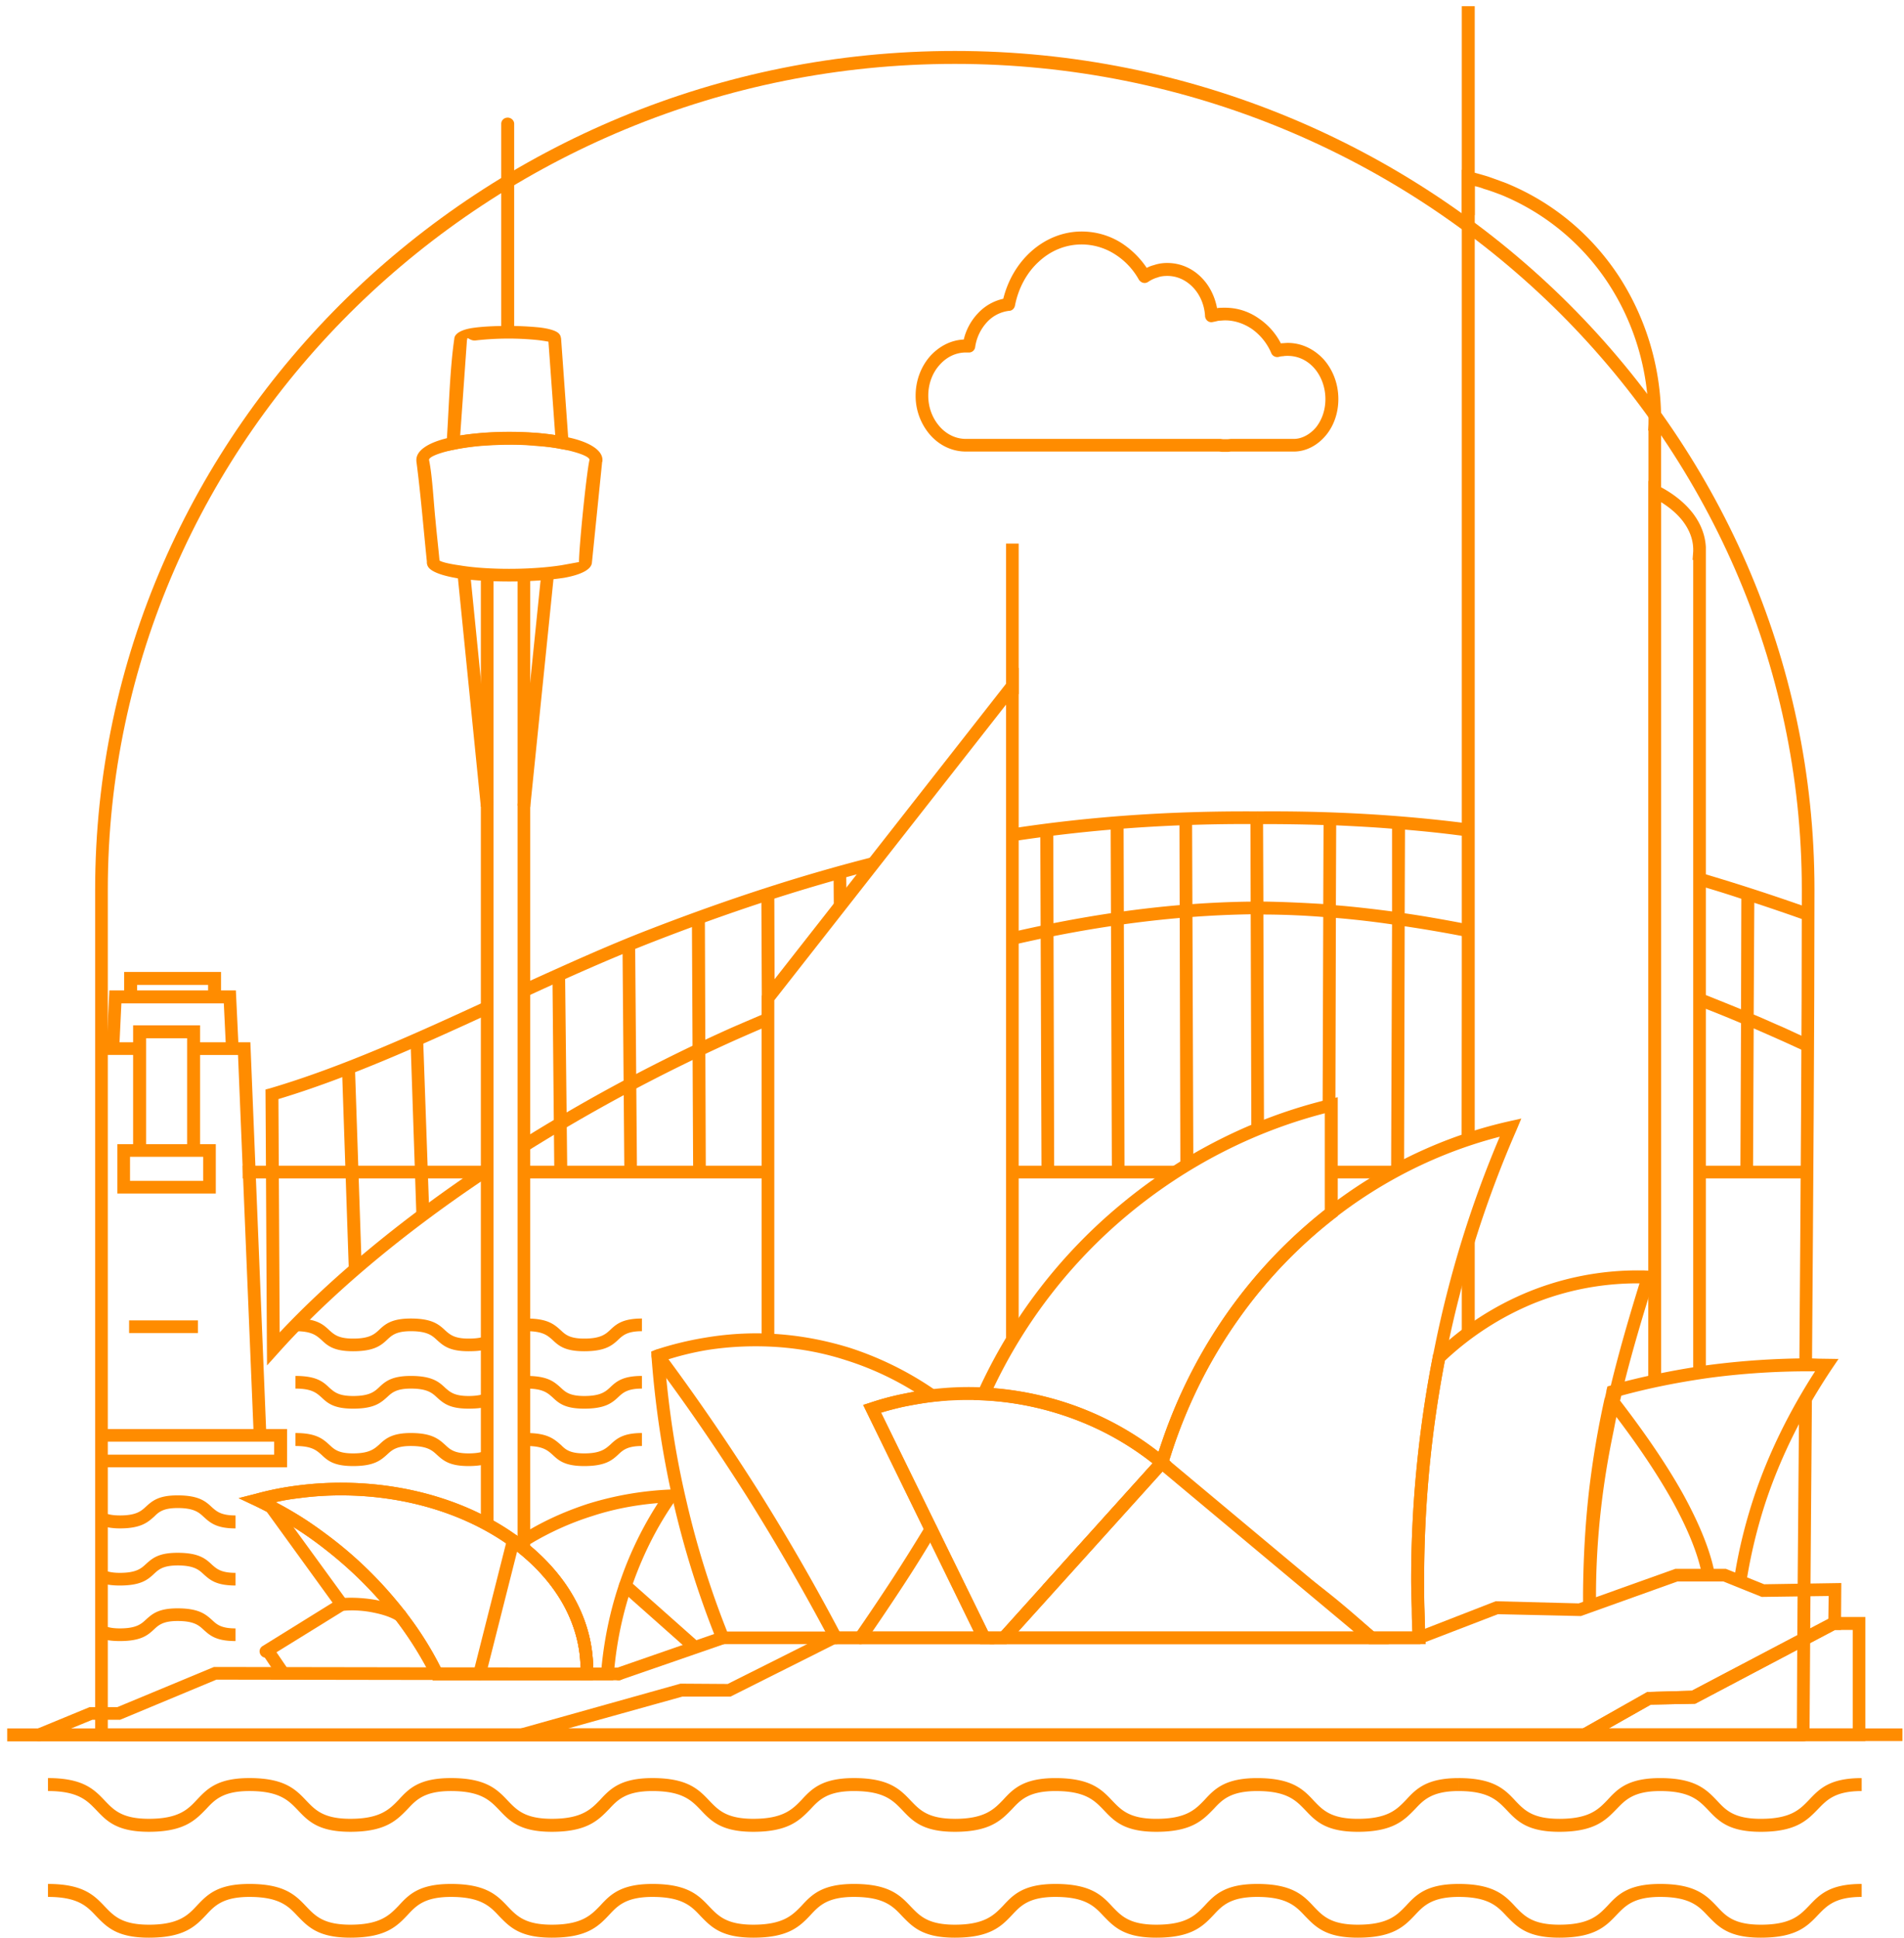 <svg width="170" height="173" xmlns="http://www.w3.org/2000/svg"><g fill="#FF8C00" fill-rule="evenodd"><path d="M85.251 4.548c21.103 0 40.306 8.43 54.22 21.984 13.912 13.583 22.535 32.289 22.535 52.87 0 12.038-.11 27.218-.22 42.427h-1.13c.11-14.932.22-29.838.22-42.428 0-20.25-8.513-38.68-22.205-52.042-13.72-13.362-32.62-21.655-53.42-21.655-20.8 0-39.7 8.293-53.42 21.655C18.139 40.721 9.626 59.151 9.626 79.401v74.882h150.81c.027-8.843.11-18.57.193-28.35.357-.66.743-1.321 1.156-1.983-.082 10.661-.165 21.296-.22 30.911 0 .303-.247.579-.55.579H9.047c-.304 0-.552-.276-.552-.579v-75.46c0-20.58 8.623-39.286 22.536-52.869C44.945 12.978 64.148 4.548 85.252 4.548"/><path d="M90.375 73.946c6.998-1.074 14.216-1.57 21.958-1.515v1.13c-7.77-.055-14.96.467-21.958 1.542v-1.157zM46.763 87.804c3.774-1.708 7.522-3.416 11.24-4.849 7.054-2.728 13.804-4.931 20.554-6.611l-1.13 1.46c-6.254 1.624-12.48 3.69-19.01 6.225-3.83 1.488-7.713 3.224-11.654 5.043v-1.268zm-3.278 17.301c-7.631 5.097-14.05 10.525-18.652 15.676l-.991 1.102c-.055-8.21-.083-16.42-.138-24.629l.413-.11c6.337-1.873 12.866-4.821 19.368-7.824v1.267c-6.227 2.865-12.508 5.675-18.625 7.52l.111 20.829c4.711-5.015 11.075-10.276 18.514-15.208v1.377zm25.098-13.527c-.936.386-1.873.8-2.81 1.212a155.075 155.075 0 0 0-19.01 10.166v-1.35a155.118 155.118 0 0 1 18.542-9.863c1.075-.468 2.177-.936 3.278-1.404v1.24zm43.75-9.973c-7.218.055-14.602 1.047-21.958 2.755v-1.157c7.356-1.708 14.74-2.7 21.958-2.727v1.13z"/><path d="M105.39 104.335l-.083-31.188h1.13l.11 30.498h-.028l-.027.028-.11.055-.028.027-.027.028h-.027l-.303.193h-.029l-.027.027-.082.056h-.028l-.028.027-.027.028-.33.192-.028.029h-.028zm-6.116.302l-.11-31.241h1.157l.083 31.24h-1.13zm18.9-30.993a171.586 171.586 0 0 0-5.4-.083l.027 6.915c1.764.027 3.554.11 5.345.22l.028-7.052zm6.116.33c-1.626-.138-3.307-.22-4.987-.303l-.027 7.136c1.68.137 3.333.33 5.014.55v-7.383zm6.308.634a105.77 105.77 0 0 0-5.152-.551l-.027 7.466c1.709.248 3.416.55 5.152.881l.027-7.796zm-6.39 29.45l.082-21.544a80.14 80.14 0 0 0-5.014-.578l-.056 22.123h4.987zm-.828 1.13h-4.517v-6.53h-.056v.029h-.055l-.275.082h-.111v.028l-.275.055.055-16.999a69.783 69.783 0 0 0-5.345-.22l.055 18.927-.165.082h-.055l-.028.028-.192.083h-.055l-.028.027h-.028l-.027.027-.248.083-.028.028h-.054v.027h-.056l-.027.028h-.028l-.027.028h-.056l-.027.027-.083-27.99h.661l-.027-.607c6.612-.055 12.81.303 18.816 1.075v28.211c-.192.055-.385.11-.578.193l.055-18.35a118.53 118.53 0 0 0-5.152-.88l-.055 21.379h.11c-.689.358-1.405.744-2.094 1.129zm-30.388-.551l-.11-30.442h1.158l.083 30.442h-1.13zm-18.54-23.032l-.028-3.636h1.13l.027 2.204-1.13 1.432zm-6.365 23.032l-.11-24.933h1.157l.028 8.651-.58.744v15.538h-.495zm-6.199 0l-.11-22.536h1.157l.083 22.536h-1.13zm-6.143 0l-.165-20.36h1.129l.165 20.36h-1.13zm-6.254 0l-.166-17.577h1.13l.193 17.577h-1.157zm111.964-22.398c-1.625-.58-3.223-1.13-4.821-1.653l-.055 9.973c.937.386 1.818.799 2.727 1.184l2.149.993v1.239c-.882-.385-1.736-.799-2.618-1.185-.743-.33-1.487-.66-2.258-.991l-.056 12.26h4.932v1.129h-9.698v-1.13h3.637l.055-12.728c-1.24-.523-2.452-1.02-3.692-1.488v-1.239c1.24.496 2.48.992 3.692 1.487l.027-9.863a95.094 95.094 0 0 0-3.719-1.156v-1.185c3.197.937 6.42 1.984 9.698 3.141v1.212zm-124.279 26.2l-.523-15.593 1.129-.028.551 15.594-1.157.027zm-6.033 4.877l-.607-17.908 1.157-.055.606 17.935-1.156.028z"/><path d="M90.375 105.188h14.547v-1.13H90.375v1.13zm-43.612 0h21.82v-1.13h-21.82v1.13zm-25.098 0h21.82v-1.13h-21.82v1.13z"/><path d="M11.527 118.991h6.143v-1.13h-6.143v1.13zm.716-30.581h6.337v-.496h-6.337v.496zm-.634 16.999h6.53v-2.15h-6.53v2.15zm1.433-3.279h3.664v-9.45h-3.664v9.45zm4.822-9.091h2.286l-.166-3.472h-9.146l-.165 3.472h1.212v-1.516h5.979v1.516zm-8.816 0h.495l.22-4.63h1.323v-1.651h8.65v1.652h1.323l.22 4.629h1.075l1.405 34.52h1.873v3.417H9.048v-1.13h15.428v-1.157H9.048v-1.13h13.581l-1.377-33.39h-3.388v7.961h1.404v4.408H10.48v-4.408h1.405v-7.962H9.57l-.522 12.48V93.04zm1.652 42.234c1.46 0 1.9-.385 2.315-.771.578-.524 1.13-1.02 2.837-1.02v1.13c-1.268 0-1.68.358-2.066.744-.579.523-1.185 1.074-3.086 1.074-.717 0-1.24-.11-1.652-.248v-1.294c.33.22.798.385 1.652.385zm5.152 3.334c1.9 0 2.507.523 3.086 1.074.413.359.799.716 2.093.716v1.13c-1.735 0-2.286-.496-2.865-1.019-.413-.386-.853-.772-2.314-.772v-1.129zm0 4.959c1.9 0 2.507.524 3.086 1.046.413.386.799.744 2.093.744v1.13c-1.735 0-2.286-.496-2.865-1.02-.413-.385-.853-.77-2.314-.77v-1.13zm-5.152-3.169c1.46 0 1.9-.386 2.315-.771.578-.523 1.13-1.019 2.837-1.019v1.13c-1.268 0-1.68.357-2.066.716-.579.55-1.185 1.074-3.086 1.074-.717 0-1.24-.083-1.652-.22v-1.296c.33.221.798.386 1.652.386zm0 4.959c1.46 0 1.9-.385 2.315-.77.578-.525 1.13-1.02 2.837-1.02v1.13c-1.268 0-1.68.358-2.066.715-.579.551-1.185 1.075-3.086 1.075-.717 0-1.24-.082-1.652-.22v-1.295c.33.22.798.385 1.652.385zm5.152-11.874c1.9 0 2.507.524 3.086 1.075.413.358.799.716 2.093.716v1.157c-1.735 0-2.286-.523-2.865-1.047-.413-.386-.853-.772-2.314-.772v-1.129zm30.911-15.786h.248c1.901 0 2.48.523 3.086 1.074.386.359.772.717 2.066.717 1.46 0 1.901-.386 2.315-.772.55-.523 1.129-1.019 2.837-1.019v1.13c-1.267 0-1.68.357-2.066.716-.58.551-1.185 1.074-3.086 1.074-1.735 0-2.287-.496-2.838-1.019-.44-.385-.854-.771-2.314-.771h-.248v-1.13zm-20.386 0c1.9 0 2.479.523 3.057 1.074.413.359.8.717 2.094.717 1.46 0 1.9-.386 2.314-.772.551-.523 1.13-1.019 2.838-1.019 1.9 0 2.507.523 3.086 1.074.413.359.799.717 2.066.717.826 0 1.323-.11 1.653-.304v1.24c-.413.139-.937.193-1.653.193-1.709 0-2.259-.496-2.838-1.019-.413-.385-.854-.771-2.314-.771-1.267 0-1.68.357-2.066.716-.579.551-1.185 1.074-3.086 1.074-1.735 0-2.286-.496-2.837-1.019-.441-.385-.855-.771-2.314-.771v-1.13zm20.386 10.249c.083-.028.166-.028.248-.028 1.901 0 2.48.551 3.086 1.075.386.386.772.743 2.066.743 1.46 0 1.901-.413 2.315-.771.55-.523 1.129-1.047 2.837-1.047v1.158c-1.267 0-1.68.357-2.066.716-.58.55-1.185 1.074-3.086 1.074-1.735 0-2.287-.496-2.838-1.02-.44-.385-.854-.77-2.314-.77h-.248v-1.13zm-4.931 1.79c.826 0 1.323-.138 1.653-.303v1.24c-.413.11-.937.193-1.653.193-1.709 0-2.259-.496-2.838-1.02-.413-.385-.854-.77-2.314-.77-1.267 0-1.68.357-2.066.716-.606.55-1.185 1.074-3.086 1.074-1.735 0-2.286-.496-2.837-1.02-.441-.385-.855-.77-2.314-.77v-1.158c1.9 0 2.479.551 3.057 1.075.413.386.8.743 2.094.743 1.46 0 1.9-.413 2.314-.771.551-.523 1.13-1.047 2.838-1.047 1.9 0 2.507.551 3.086 1.075.413.386.799.743 2.066.743zm4.931-6.915h.248c1.901 0 2.48.524 3.086 1.075.386.358.772.717 2.066.717 1.46 0 1.901-.386 2.315-.772.55-.524 1.129-1.02 2.837-1.02v1.13c-1.267 0-1.68.358-2.066.716-.58.551-1.185 1.075-3.086 1.075-1.735 0-2.287-.496-2.838-1.02-.44-.386-.854-.771-2.314-.771h-.248v-1.13zm-20.386 0c1.9 0 2.479.524 3.057 1.075.413.358.8.717 2.094.717 1.46 0 1.9-.386 2.314-.772.551-.524 1.13-1.02 2.838-1.02 1.9 0 2.507.524 3.086 1.075.413.358.799.717 2.066.717.826 0 1.323-.138 1.653-.304v1.24c-.413.137-.937.193-1.653.193-1.709 0-2.259-.496-2.838-1.02-.413-.386-.854-.771-2.314-.771-1.267 0-1.68.358-2.066.716-.606.551-1.185 1.075-3.086 1.075-1.735 0-2.286-.496-2.837-1.02-.441-.386-.855-.771-2.314-.771v-1.13zM89.824 62.9l-20.69 26.39v30.36a14.932 14.932 0 0 0-1.13-.054v-30.69l.11-.166 22.84-29.148v59.701c-.386-.055-.744.33-1.13.275V62.9"/><path d="M89.824 61.962h1.13V48.518h-1.13zm40.692 57.469v-6.694a74.24 74.24 0 0 1 1.157-3.72v9.56c-.385.276-.771.552-1.157.854zm17.797-82.126v85.846c-.385.082-.771.165-1.129.248V38.434h-.028l.028-.578c.083-4.463-1.157-8.79-3.499-12.426a20.936 20.936 0 0 0-9.67-8.044c-.523-.193-1.02-.386-1.515-.523a4.602 4.602 0 0 0-.827-.248v84.909c-.385.11-.771.248-1.157.386V15.154l.716.165c.524.111 1.075.276 1.626.441.551.193 1.074.386 1.598.579 4.325 1.763 7.797 4.766 10.193 8.486a23.445 23.445 0 0 1 3.664 12.48z"/><path d="M148.01 43.338c1.323.661 2.397 1.516 3.141 2.48.689.909 1.103 1.928 1.157 3.03v73.615l-.11.027h-.082l-.111.027h-.11v.028h-.192v.027h-.166l-.028.028h-.165v.028h-.165v-72.65h-.056l.056-.772v-.137c0-.91-.33-1.764-.937-2.563-.469-.606-1.13-1.184-1.929-1.68v78.325h-.027l-.028.028h-.11v.027h-.138l-.027.027h-.083l-.028.029h-.11l-.027.027h-.11v.027h-.11l-.028.028h-.11v.027h-.11l-.027.028h-.056V42.924l.826.414m-17.494-24.133h1.157V.553h-1.157zM49.573 38.847l-.605-8.347a15.04 15.04 0 0 0-.91-.139 24.9 24.9 0 0 0-2.727-.137c-1.13 0-2.149.083-2.865.166-.469.054-.744-.33-.744-.166 0 .055 0 .083-.028.11l-.606 8.54a25.337 25.337 0 0 1 1.653-.192c.854-.083 1.764-.11 2.728-.11.881 0 1.736.027 2.535.083.55.054 1.074.11 1.57.192zm.524-8.623l.716 9.973-.716-.11c-.634-.138-1.377-.22-2.176-.276a22.96 22.96 0 0 0-2.452-.11c-.91 0-1.791.055-2.617.11-.855.083-1.626.194-2.287.33l-.744.139c.248-3.14.302-7.053.744-10.056.027-.468.689-.827 1.735-.964.8-.11 1.873-.165 3.03-.165a27.9 27.9 0 0 1 2.866.137c.882.11 1.515.303 1.736.58.138.165.138.302.165.412zm-6.034 21.104v85.075c-.358-.22-.743-.442-1.129-.634V51.245l1.13.083zm3.279-.028v87.444a18.21 18.21 0 0 0-1.13-.936v-86.48c.386 0 .772 0 1.13-.028z"/><path d="M41.97 51.052l2.093 20.856-1.129.11-2.094-20.856 1.13-.11m7.493.193l-2.121 20.8-1.13-.137 2.122-20.773 1.13.11M44.753 11.05c0-.304.247-.551.578-.551.303 0 .578.247.578.55v18.514a.582.582 0 0 1-.578.579.565.565 0 0 1-.578-.58V11.05M.644 154.283h169.214v1.13L.644 155.44v-1.157M108.696 27.496c.221-.027.469-.027.689-.027 1.13 0 2.177.359 3.058.992a5.984 5.984 0 0 1 1.928 2.204l.056-.027c.192 0 .386-.028.55-.028 1.268 0 2.398.579 3.224 1.487.799.91 1.295 2.15 1.295 3.527 0 1.295-.44 2.424-1.102 3.223-.771.937-1.818 1.46-2.865 1.46h-5.648l-.22.028h-.551l-.248-.028h-22.62c-1.239 0-2.368-.551-3.195-1.487a5.309 5.309 0 0 1-1.295-3.499c0-1.378.496-2.617 1.295-3.527.772-.853 1.818-1.433 3.003-1.487a5.11 5.11 0 0 1 1.267-2.342 4.368 4.368 0 0 1 2.26-1.295c.413-1.653 1.266-3.113 2.451-4.188 1.24-1.13 2.838-1.817 4.546-1.817 1.267 0 2.48.357 3.499.991a7.848 7.848 0 0 1 2.314 2.259c.193-.11.414-.193.634-.248a3.599 3.599 0 0 1 1.212-.192c1.212 0 2.315.522 3.114 1.377.66.689 1.129 1.626 1.321 2.672l.028-.028zm.689 1.102c-.193 0-.385.029-.55.029-.167.027-.332.082-.524.11a.551.551 0 0 1-.69-.386c-.027-.056-.027-.11-.027-.138-.055-1.019-.468-1.929-1.075-2.562-.605-.634-1.404-1.02-2.286-1.02-.303 0-.606.028-.881.138-.303.083-.58.22-.827.386-.275.192-.606.11-.8-.138l-.026-.027a6.297 6.297 0 0 0-2.232-2.343 5.533 5.533 0 0 0-2.893-.826c-1.433 0-2.755.551-3.801 1.516-1.075.964-1.847 2.37-2.15 3.94-.055.275-.275.468-.523.468a3.197 3.197 0 0 0-1.956.991 4.15 4.15 0 0 0-1.074 2.232.556.556 0 0 1-.607.496h-.22c-.91 0-1.735.413-2.342 1.102-.634.689-1.02 1.68-1.02 2.755 0 1.074.386 2.038 1.02 2.755.607.689 1.433 1.102 2.341 1.102H109c.138.028.249.028.386.028h.22l.276-.028h5.648c.688 0 1.433-.386 1.984-1.047.495-.634.826-1.488.826-2.507 0-1.075-.386-2.066-.992-2.755-.606-.69-1.432-1.102-2.37-1.102-.137 0-.275 0-.385.027a1.64 1.64 0 0 0-.386.055.582.582 0 0 1-.689-.303 5.057 5.057 0 0 0-1.735-2.176c-.689-.468-1.515-.772-2.397-.772zm-8.623 79.787a45.557 45.557 0 0 0-12.067 15.537c2.755.221 5.372.827 7.824 1.763a26.714 26.714 0 0 1 6.916 3.912c.11-.303.192-.578.302-.881a45.084 45.084 0 0 1 5.896-11.599 43.932 43.932 0 0 1 8.65-9.118v-8.624c-6.39 1.653-12.37 4.739-17.521 9.01zm-13.445 15.812a46.733 46.733 0 0 1 12.729-16.667c5.455-4.545 11.873-7.796 18.679-9.422l.716-.166v10.608l-.22.165a42.282 42.282 0 0 0-8.652 9.064c-2.396 3.36-4.352 7.163-5.757 11.296-.138.44-.276.853-.413 1.294l.165.138-.303.33-.056.11-.468-.385-10.194 11.323-.44-.386 9.808-10.882a25.854 25.854 0 0 0-6.806-3.857c-2.589-.992-5.371-1.626-8.292-1.764l-.854-.027.358-.772zm58.903-10.798h.468l1.24.054-.221.716c-.964 3.059-1.873 6.09-2.645 9.147a68.348 68.348 0 0 1 7.44-1.46 70.37 70.37 0 0 1 9.118-.606l.744.028 1.79.027-.578.854c-2.507 3.747-4.49 7.659-5.868 11.736a45.715 45.715 0 0 0-1.79 7.384l-1.075-.413c.386-2.48.992-4.932 1.791-7.328 1.295-3.858 3.14-7.577 5.427-11.13h-.441a67.27 67.27 0 0 0-8.953.578c-2.756.385-5.4.91-7.908 1.597l-.11.442c2.37 3.085 4.271 5.895 5.675 8.43 1.488 2.727 2.425 5.097 2.783 7.053v.054l-1.157-.054c-.358-1.818-1.24-3.995-2.617-6.502-1.267-2.26-2.92-4.766-5.014-7.522-.11.496-.193.993-.303 1.516-.937 4.545-1.488 9.229-1.516 14.16v1.102l-1.129.414c-.028-.44-.028-.854-.028-1.212v-.304c.028-3.057.193-6.06.524-9.008.33-2.838.799-5.62 1.405-8.348.027-.027.027-.027.027-.055.056-.22.11-.44.138-.661l.083-.33.303-.083c.744-3.059 1.625-6.09 2.562-9.12h-.165c-3.28 0-6.42.634-9.285 1.791a25.992 25.992 0 0 0-7.934 5.124 101.204 101.204 0 0 0-1.378 9.615 106.853 106.853 0 0 0-.468 9.946c0 .91 0 1.763.027 2.562.028.662.028 1.35.056 2.039h1.294l-1.267.524-1.13-.028a37.27 37.27 0 0 1-.082-2.507c-.027-.91-.056-1.791-.056-2.59 0-3.39.166-6.75.497-10.055.33-3.362.799-6.668 1.433-9.892l.027-.192.138-.11a26.515 26.515 0 0 1 8.402-5.482 25.907 25.907 0 0 1 9.726-1.901m-70.694 8.016c-2.535-.826-5.235-1.24-8.044-1.24-1.488 0-2.92.11-4.326.331a25.61 25.61 0 0 0-3.802.937c.33 4.27.964 8.402 1.9 12.398a80.588 80.588 0 0 0 3.665 11.791h22.013l-9.863-20.222.606-.193c.882-.303 1.79-.551 2.7-.743.413-.083.853-.166 1.267-.248a26.825 26.825 0 0 0-6.116-2.811zm-8.044-2.397c2.92 0 5.73.469 8.402 1.296a29.273 29.273 0 0 1 7.66 3.8l1.239.855-1.516.165c-.881.111-1.763.276-2.644.442-.662.165-1.323.33-1.957.523l10.111 20.662H64.148l-.166-.357a82.969 82.969 0 0 1-3.857-12.288 87.486 87.486 0 0 1-1.956-13.032l-.027-.44.413-.165a29.386 29.386 0 0 1 4.408-1.075 27.53 27.53 0 0 1 4.519-.386z"/><path d="M102.883 131.527a36.24 36.24 0 0 1 .854-2.811c2.507-7.384 6.695-13.665 11.957-18.514 5.455-5.041 12.04-8.54 19.037-10.11l1.102-.249-.44 1.047a97.944 97.944 0 0 0-6.172 19.478 103.671 103.671 0 0 0-2.066 20.663c0 .91 0 1.763.027 2.562l.083 2.563.028.605h-5.07l-.165-.138-.468-.44h.854l-7.245-6.034.578-.11.192.138a79.475 79.475 0 0 1 3.362 2.59c1.074.881 2.176 1.845 3.333 2.865h3.444a46.636 46.636 0 0 1-.055-2.01c-.027-.91-.056-1.792-.056-2.591 0-7.19.745-14.188 2.122-20.883a96.849 96.849 0 0 1 5.786-18.679c-6.42 1.653-12.425 4.932-17.44 9.56-5.124 4.738-9.201 10.854-11.653 18.046-.22.633-.413 1.267-.607 1.872l-.468-.385-.854.965"/><path d="M95.473 126.512a27.234 27.234 0 0 0-9.064-1.543c-1.461 0-2.866.11-4.244.33-1.184.194-2.37.442-3.499.8l9.56 19.533h1.158l13.527-15.015a26.114 26.114 0 0 0-7.438-4.105zm-9.064-2.7c3.332 0 6.5.579 9.449 1.626a27.577 27.577 0 0 1 8.237 4.683l.469.386c-4.904 5.427-9.78 10.827-14.685 16.254h-2.37l-10.44-21.35.606-.194c1.404-.468 2.837-.799 4.325-1.047 1.433-.22 2.92-.357 4.409-.357zm-28.129-2.424c-.166-.275-.138-.634.138-.826a.604.604 0 0 1 .799.137c2.975 3.995 5.784 8.1 8.457 12.315a194.036 194.036 0 0 1 7.44 12.921c.164.275.054.606-.222.77a.584.584 0 0 1-.771-.247 204.189 204.189 0 0 0-7.411-12.838c-2.645-4.16-5.427-8.265-8.43-12.232"/><path d="M82.634 136.21a.55.55 0 0 1 .771-.193.55.55 0 0 1 .193.772 118.046 118.046 0 0 1-2.948 4.738 226.172 226.172 0 0 1-3.36 4.987.554.554 0 0 1-.8.138c-.248-.166-.33-.524-.138-.772a223.355 223.355 0 0 0 3.334-4.959 175.186 175.186 0 0 0 2.948-4.712m21.461-6.088l19.919 16.64h-35.65l15.318-16.998.413.358zm16.779 15.511l-17.082-14.27-12.866 14.27h29.948zm-75.24-7.549c-3.885-2.838-9.257-4.6-15.18-4.6a27.62 27.62 0 0 0-3.747.247c-.716.083-1.405.193-2.094.359.633.33 1.267.688 1.9 1.074 1.047.633 2.095 1.378 3.142 2.177a35.606 35.606 0 0 1 5.675 5.454c1.626 1.928 2.976 3.967 4.023 6.062h12.48c-.055-4.188-2.425-7.99-6.199-10.773zm-15.18-5.73c6.17 0 11.791 1.845 15.841 4.821 4.133 3.003 6.667 7.19 6.667 11.847l-.027.964H38.636l-.138-.33a31.972 31.972 0 0 0-4.022-6.117 35.9 35.9 0 0 0-5.51-5.29 31.873 31.873 0 0 0-3.058-2.121 36.367 36.367 0 0 0-3.196-1.735l-1.405-.662 1.515-.386a26.541 26.541 0 0 1 3.747-.743 30.02 30.02 0 0 1 3.885-.248z"/><path d="M52.88 135.328a25.615 25.615 0 0 0-5.648 2.563c1.708 1.432 3.113 3.057 4.077 4.82 1.047 1.901 1.626 3.968 1.653 6.145h.744c.276-2.838.881-5.566 1.791-8.073a32.057 32.057 0 0 1 3.251-6.612c-2.039.165-4.023.551-5.868 1.157zm-6.943 2.066c1.984-1.35 4.216-2.397 6.584-3.167a28.93 28.93 0 0 1 7.356-1.268l1.157-.028-.688.937c-1.543 2.176-2.81 4.628-3.775 7.301a32.418 32.418 0 0 0-1.763 8.292l-.055.524h-2.948c0-.33.028-.662.028-.964 0-2.039-.551-3.967-1.515-5.759-1.02-1.845-2.535-3.526-4.409-4.958l-.634-.469.662-.44zm-22.206-2.562a.572.572 0 0 1 .11-.799c.276-.192.635-.138.8.138l6.336 8.706a.603.603 0 0 1-.137.799.553.553 0 0 1-.8-.138l-6.309-8.706"/><path d="M36.102 143.758a.571.571 0 0 1 .11.8.518.518 0 0 1-.771.137c-.497-.33-1.24-.578-2.067-.743-.91-.194-1.9-.248-2.7-.166l-6.64 4.105c-.247.165-.606.082-.771-.193a.549.549 0 0 1 .193-.771l6.75-4.187.248-.083c.909-.084 2.066-.028 3.14.165.964.193 1.874.496 2.508.936"/><path d="M24.53 147.257l1.24 1.818-.964.634-1.212-1.818.936-.634m21.104-9.174c-3.885-2.838-9.257-4.6-15.18-4.6a27.62 27.62 0 0 0-3.747.247c-.716.083-1.405.193-2.094.359.633.33 1.267.688 1.9 1.074 1.047.633 2.095 1.378 3.142 2.177a35.606 35.606 0 0 1 5.675 5.454c1.626 1.928 2.976 3.967 4.023 6.062h12.48c-.055-4.188-2.425-7.99-6.199-10.773zm-15.18-5.73c6.17 0 11.791 1.845 15.841 4.821 4.133 3.003 6.667 7.19 6.667 11.847l-.027.964H38.636l-.138-.33a31.972 31.972 0 0 0-4.022-6.117 35.9 35.9 0 0 0-5.51-5.29 31.873 31.873 0 0 0-3.058-2.121 36.367 36.367 0 0 0-3.196-1.735l-1.405-.662 1.515-.386a26.541 26.541 0 0 1 3.747-.743 30.02 30.02 0 0 1 3.885-.248z"/><path d="M45.275 137.394c.056-.302.386-.496.69-.413.303.055.495.386.413.69l-3.004 11.873a.567.567 0 0 1-.688.413c-.303-.054-.496-.385-.414-.688l3.003-11.875m10.194 4.574c-.248-.194-.275-.551-.055-.799.193-.248.551-.248.8-.055l6.116 5.427c.22.22.247.579.054.799-.22.248-.578.276-.799.055l-6.116-5.427m5.455 9.477l-10.193 2.838h90.612l5.759-3.251 3.967-.11 12.177-6.392.027-2.066-5.978.082-3.416-1.377h-4.106l-8.622 3.086-7.411-.165-6.944 2.671H74.562l-9.34 4.684h-4.298zm-14.52 2.865l14.355-4.022 4.215.028 9.34-4.684h52.29l6.942-2.7 7.411.192 8.624-3.084h4.518l3.417 1.377 6.886-.11-.027 4.187h-.524l-12.48 6.585-3.966.082-5.759 3.251H42.383l4.022-1.102z"/><path d="M147.377 152.161l-3.747 2.122h21.792v-8.789h-1.598l-12.48 6.585-3.967.082zm-6.2 2.205l5.896-3.334 3.968-.11 12.508-6.585h3.002v11.075h-27.274l1.9-1.046zM3.675 155.385c-.275.11-.607-.028-.744-.303a.57.57 0 0 1 .33-.745L8 152.382h2.48l8.623-3.582 36.146.056c.302 0 .551.248.551.55 0 .331-.249.58-.55.58l-35.926-.056-8.596 3.581h-2.48l-4.573 1.874"/><path d="M55.414 149.957c-.276.11-.606-.054-.716-.358-.11-.303.055-.606.358-.716l9.284-3.224a.584.584 0 0 1 .744.359c.083.303-.054.605-.358.716l-9.312 3.223M52.632 41.023v.029-.029zm-14.326.029v-.029.029zm.578 5.4c.11 1.211.248 2.396.358 3.581.193.137.854.303 1.846.44 1.157.194 2.7.303 4.38.303 1.847 0 3.527-.138 4.712-.33l1.515-.276c0-1.322.66-7.906.937-9.118 0-.248-.69-.552-1.819-.828-1.35-.33-3.25-.55-5.344-.55-2.095 0-3.967.22-5.317.55-1.13.276-1.846.58-1.846.828.302 1.432.413 3.856.578 5.4zm-.772 3.664c-.303-2.948-.55-6.007-.936-8.955v-.11c0-.827 1.02-1.515 2.7-1.928 1.432-.358 3.416-.579 5.593-.579 2.176 0 4.16.22 5.62.58 1.653.412 2.7 1.1 2.7 1.928v.11l-.028.082-.909 8.954c-.028.634-.965 1.102-2.48 1.377-1.267.194-3.002.33-4.903.33-1.736 0-3.334-.109-4.547-.274-1.349-.22-2.314-.551-2.644-.964a.762.762 0 0 1-.166-.497v-.054zM13.29 171.805c2.673 0 3.499-.855 4.27-1.68.936-.993 1.846-1.957 4.711-1.957 3.196 0 4.16 1.047 5.124 2.066.772.799 1.515 1.57 3.885 1.57 2.673 0 3.499-.854 4.298-1.68.91-.992 1.818-1.956 4.683-1.956 3.196 0 4.161 1.047 5.125 2.066.771.799 1.515 1.57 3.885 1.57 2.672 0 3.498-.854 4.298-1.68.909-.992 1.845-1.956 4.682-1.956 3.197 0 4.161 1.047 5.125 2.066.772.799 1.516 1.57 3.885 1.57 2.672 0 3.499-.854 4.298-1.68.909-.992 1.845-1.956 4.683-1.956 3.196 0 4.16 1.047 5.124 2.066.772.799 1.516 1.57 3.885 1.57 2.673 0 3.499-.854 4.298-1.68.909-.992 1.846-1.956 4.684-1.956 3.195 0 4.187 1.047 5.123 2.066.772.799 1.516 1.57 3.885 1.57 2.7 0 3.499-.854 4.298-1.68.91-.992 1.846-1.956 4.712-1.956 3.167 0 4.16 1.047 5.096 2.066.771.799 1.516 1.57 3.884 1.57 2.7 0 3.5-.854 4.298-1.68.91-.992 1.847-1.956 4.712-1.956v1.157c-2.37 0-3.141.8-3.885 1.598-.964 1.02-1.956 2.04-5.125 2.04-2.865 0-3.774-.966-4.71-1.93-.8-.853-1.598-1.708-4.27-1.708-2.398 0-3.141.8-3.885 1.598-.964 1.02-1.956 2.04-5.125 2.04-2.865 0-3.774-.966-4.71-1.93-.8-.853-1.599-1.708-4.298-1.708-2.37 0-3.114.8-3.858 1.598-.964 1.02-1.955 2.04-5.124 2.04-2.865 0-3.775-.966-4.71-1.93-.8-.853-1.599-1.708-4.299-1.708-2.37 0-3.113.8-3.857 1.598-.964 1.02-1.956 2.04-5.124 2.04-2.865 0-3.775-.966-4.712-1.93-.799-.853-1.598-1.708-4.298-1.708-2.368 0-3.113.8-3.856 1.598-.964 1.02-1.957 2.04-5.124 2.04-2.866 0-3.775-.966-4.712-1.93-.799-.853-1.598-1.708-4.298-1.708-2.37 0-3.113.8-3.856 1.598-.964 1.02-1.957 2.04-5.125 2.04-2.865 0-3.774-.966-4.71-1.93-.8-.853-1.599-1.708-4.299-1.708-2.37 0-3.113.8-3.857 1.598-.964 1.02-1.956 2.04-5.124 2.04-2.865 0-3.774-.966-4.71-1.93-.8-.853-1.599-1.708-4.299-1.708v-1.157c3.196 0 4.16 1.047 5.124 2.066.772.799 1.515 1.57 3.885 1.57zm143.922 0c2.7 0 3.5-.855 4.298-1.68.937-.993 1.846-1.957 4.71-1.957v1.157c-2.369 0-3.112.8-3.884 1.598-.964 1.02-1.955 2.04-5.124 2.04-2.865 0-3.775-.966-4.71-1.93-.8-.853-1.598-1.708-4.271-1.708-2.37 0-3.113.8-3.885 1.598-.964 1.02-1.955 2.04-5.124 2.04-2.865 0-3.775-.966-4.712-1.93-.798-.853-1.597-1.708-4.27-1.708v-1.157c3.17 0 4.16 1.047 5.098 2.066.771.799 1.515 1.57 3.884 1.57 2.7 0 3.5-.854 4.298-1.68.909-.992 1.846-1.956 4.71-1.956 3.17 0 4.16 1.047 5.125 2.066.744.799 1.488 1.57 3.857 1.57zm-17.99-9.45c2.7 0 3.5-.855 4.298-1.68.909-.992 1.846-1.956 4.71-1.956 3.17 0 4.16 1.047 5.125 2.065.744.8 1.488 1.57 3.857 1.57 2.7 0 3.5-.854 4.298-1.68.937-.991 1.846-1.955 4.71-1.955v1.156c-2.369 0-3.112.8-3.884 1.598-.964.992-1.955 2.04-5.124 2.04-2.865 0-3.775-.965-4.71-1.957-.8-.826-1.598-1.68-4.271-1.68-2.37 0-3.113.798-3.885 1.597-.964.992-1.955 2.04-5.124 2.04-2.865 0-3.775-.965-4.712-1.957-.798-.826-1.597-1.68-4.27-1.68v-1.157c3.17 0 4.16 1.047 5.098 2.065.771.8 1.515 1.57 3.884 1.57zm-53.97 0c2.672 0 3.498-.855 4.297-1.68.909-.992 1.846-1.956 4.684-1.956 3.195 0 4.16 1.047 5.123 2.065.772.8 1.516 1.57 3.885 1.57 2.7 0 3.499-.854 4.298-1.68.91-.991 1.846-1.955 4.712-1.955 3.167 0 4.16 1.047 5.096 2.065.771.8 1.516 1.57 3.884 1.57 2.7 0 3.5-.854 4.298-1.68.91-.991 1.847-1.955 4.712-1.955v1.156c-2.37 0-3.141.8-3.885 1.598-.964.992-1.956 2.04-5.125 2.04-2.865 0-3.774-.965-4.71-1.957-.8-.826-1.598-1.68-4.27-1.68-2.398 0-3.141.798-3.885 1.597-.964.992-1.956 2.04-5.125 2.04-2.865 0-3.774-.965-4.71-1.957-.8-.826-1.599-1.68-4.298-1.68-2.37 0-3.114.798-3.858 1.597-.964.992-1.955 2.04-5.124 2.04-2.865 0-3.775-.965-4.71-1.957-.8-.826-1.599-1.68-4.299-1.68-2.37 0-3.113.798-3.857 1.597-.964.992-1.956 2.04-5.124 2.04-2.865 0-3.775-.965-4.712-1.957-.799-.826-1.598-1.68-4.298-1.68-2.368 0-3.113.798-3.856 1.597-.964.992-1.957 2.04-5.124 2.04-2.866 0-3.775-.965-4.712-1.957-.799-.826-1.598-1.68-4.298-1.68-2.37 0-3.113.798-3.856 1.597-.964.992-1.957 2.04-5.125 2.04-2.865 0-3.774-.965-4.71-1.957-.8-.826-1.599-1.68-4.299-1.68-2.37 0-3.113.798-3.857 1.597-.964.992-1.956 2.04-5.124 2.04-2.865 0-3.774-.965-4.71-1.957-.8-.826-1.599-1.68-4.299-1.68v-1.157c3.196 0 4.16 1.047 5.124 2.065.772.8 1.515 1.57 3.885 1.57 2.673 0 3.499-.854 4.27-1.68.936-.991 1.846-1.955 4.711-1.955 3.196 0 4.16 1.047 5.124 2.065.772.8 1.515 1.57 3.885 1.57 2.673 0 3.499-.854 4.298-1.68.91-.991 1.818-1.955 4.683-1.955 3.196 0 4.161 1.047 5.125 2.065.771.8 1.515 1.57 3.885 1.57 2.672 0 3.498-.854 4.298-1.68.909-.991 1.845-1.955 4.682-1.955 3.197 0 4.161 1.047 5.125 2.065.772.8 1.516 1.57 3.885 1.57 2.672 0 3.499-.854 4.298-1.68.909-.991 1.845-1.955 4.683-1.955 3.196 0 4.16 1.047 5.124 2.065.772.8 1.516 1.57 3.885 1.57z"/></g></svg>